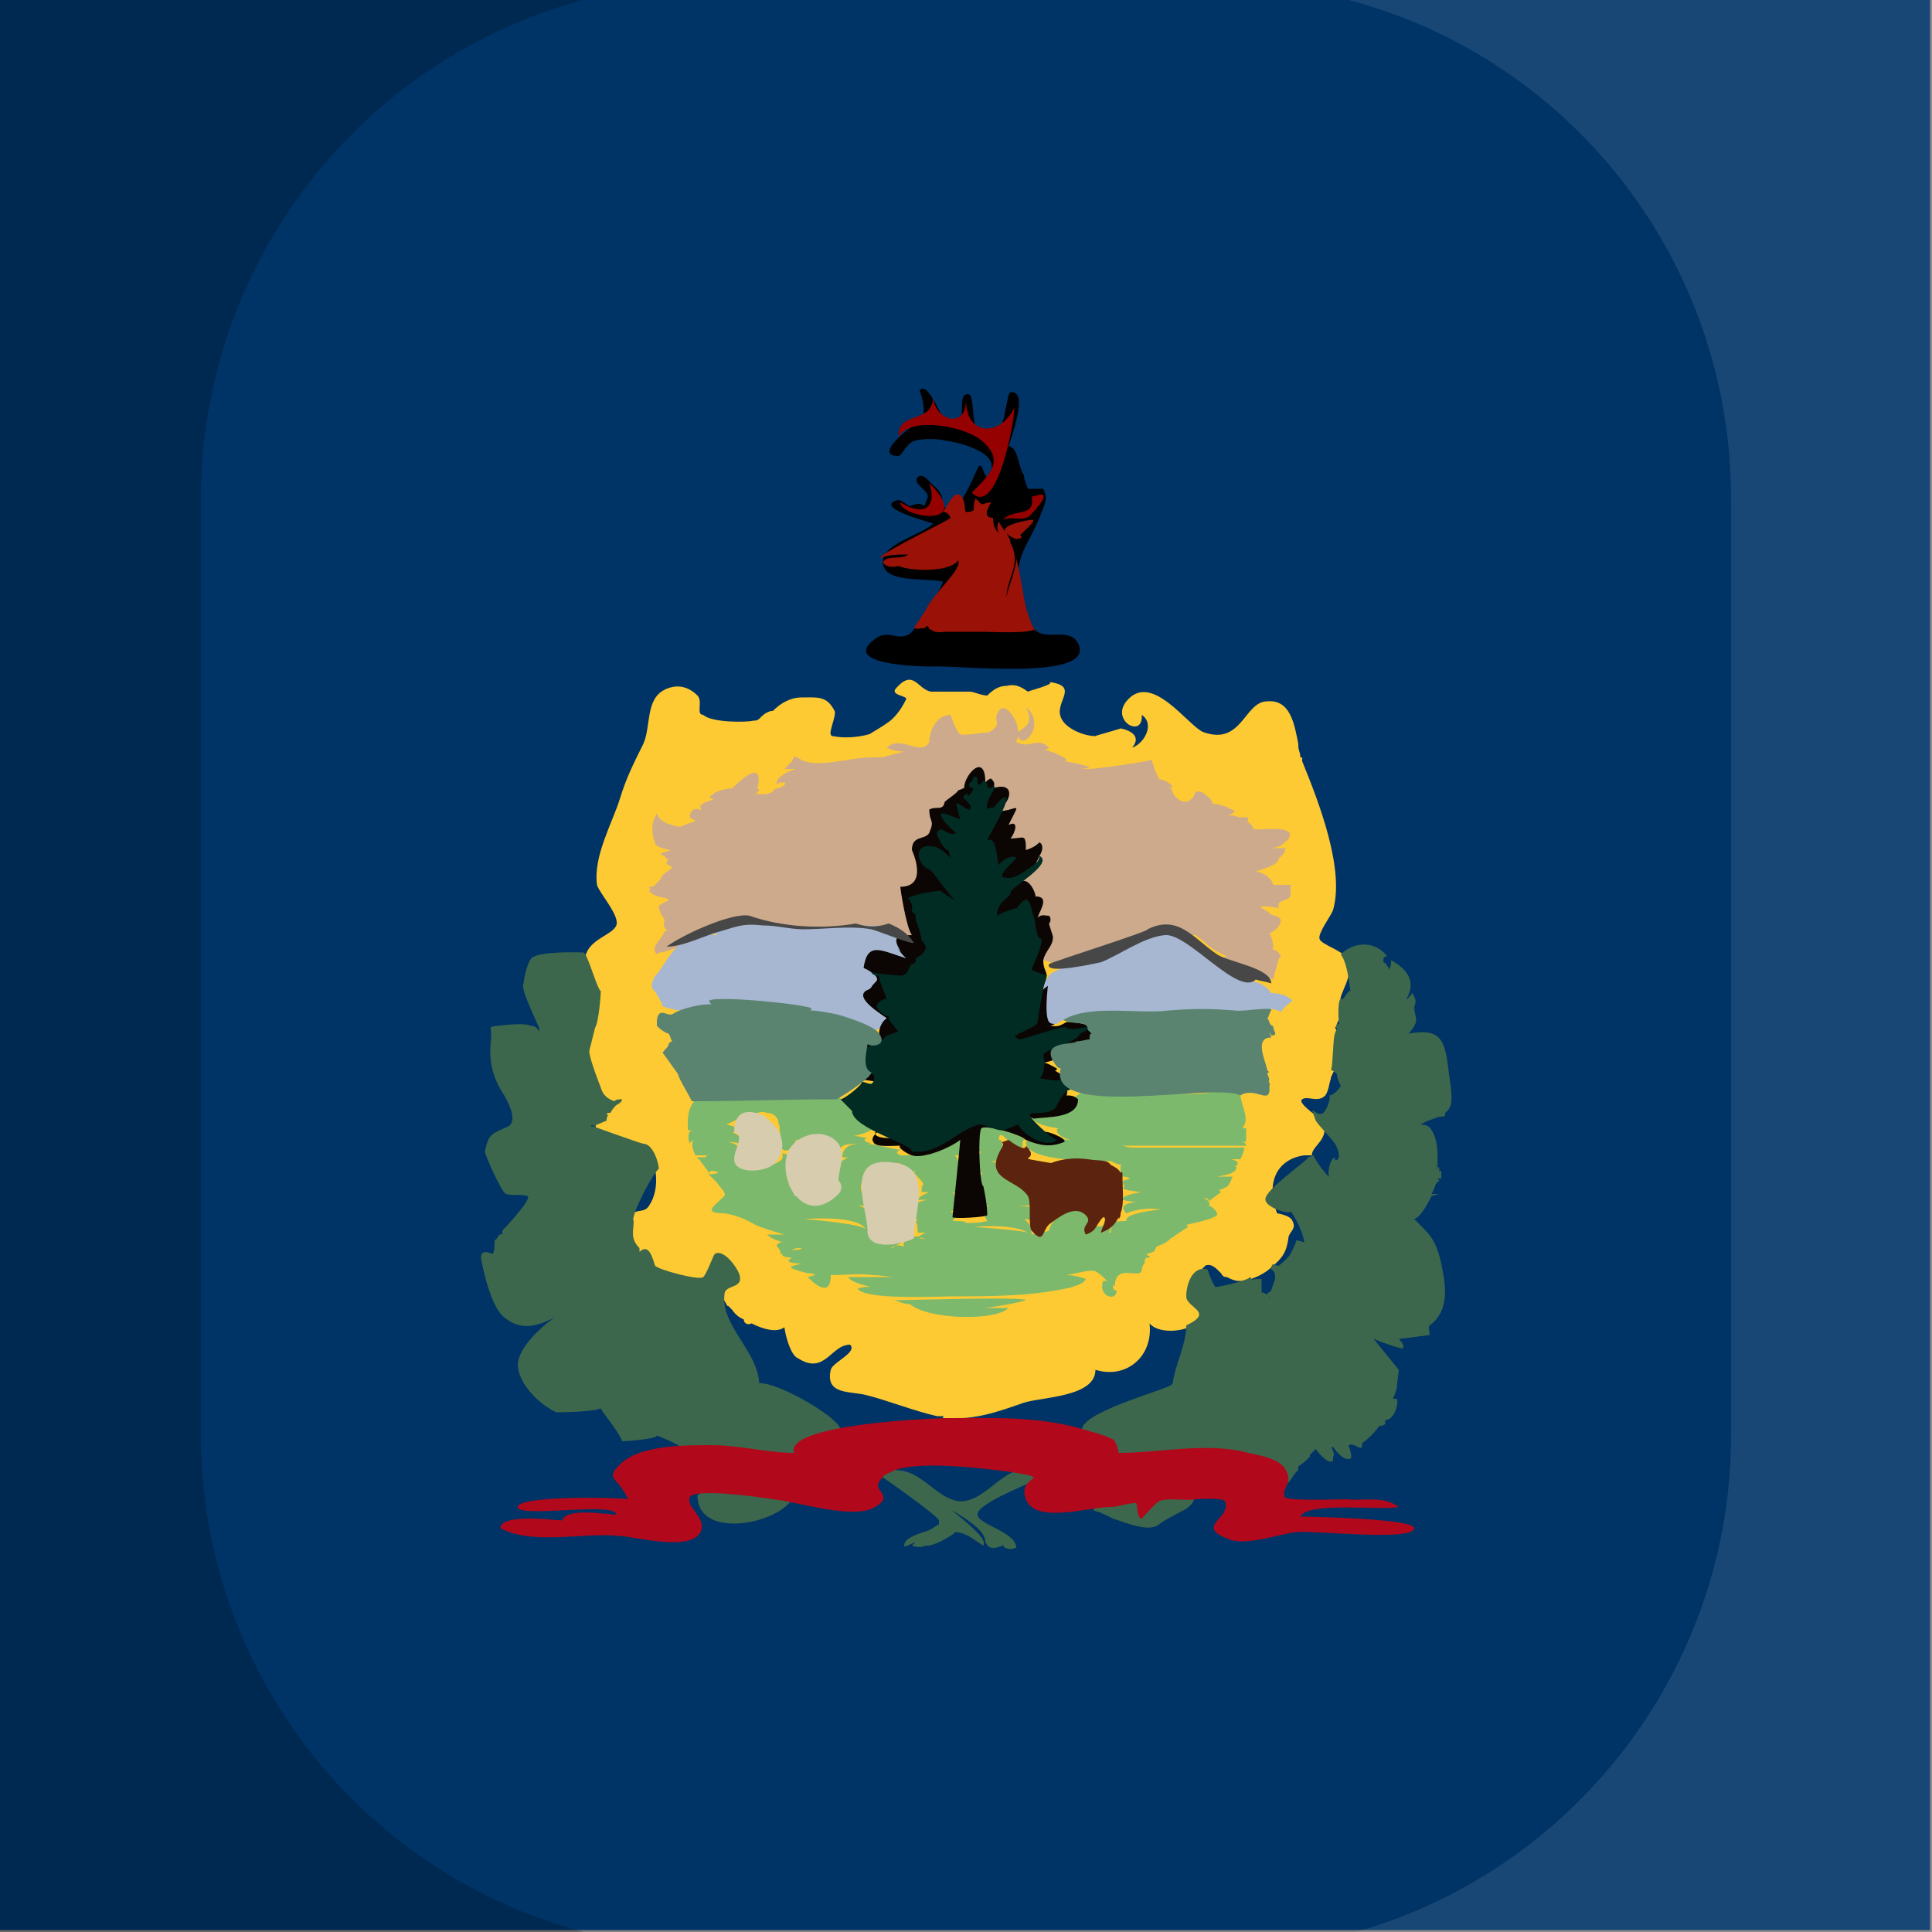 <?xml version="1.0" encoding="utf-8"?>
<!-- Generator: Adobe Illustrator 23.0.0, SVG Export Plug-In . SVG Version: 6.00 Build 0)  -->
<svg version="1.0" id="Layer_1" xmlns="http://www.w3.org/2000/svg" xmlns:xlink="http://www.w3.org/1999/xlink" x="0px" y="0px"
	 viewBox="0 0 100 100" enable-background="new 0 0 100 100" xml:space="preserve">
<rect x="0" y="0" width="100" height="100" fill="#808080" stroke="none"/>
<g>
	<path fill="#003366" d="M-0.1,99.9h100v-100h-100C-0.1-0.1-0.1,99.9-0.1,99.9z"/>
</g>
<path fill="#FDCA33" d="M69.4,54.3C69.3,54.2,69.3,54.2,69.4,54.3C69.3,54.2,69.3,54.2,69.4,54.3C69.3,54.2,69.3,54.2,69.4,54.3
	c-0.1-0.2-0.2-0.4-0.2-0.6h0.1c-0.1,0-0.1-0.1-0.1-0.2l0,0c0-0.2-0.1-0.3-0.1-0.3c0.1-0.1,0.1-0.3,0.2-0.4c0.2-0.2,0.4-0.3,0.2-0.7
	c0.1-0.1,0.1-0.2,0.1-0.3c-0.1,0.1-0.1,0.2-0.1,0.2l-0.1-0.1c-0.2-0.4,0.8-1.4,0.3-2.3c-0.2-0.4-1.3-0.7-1.4-1s0.6-1.2,0.7-1.5
	c0.6-2.1-0.7-5.5-1.6-7.7c0,0,0-0.1,0-0.2c0,0,0,0-0.1,0v-0.1c0-0.1-0.1-0.3-0.1-0.5v-0.1c-0.2-1-0.4-2.3-1.6-2.2
	c-1.2,0-1.3,2.3-3.3,1.6c-0.8-0.3-2.7-3.2-4-1.6c-0.8,1,0.8,1.9,0.8,0.8c0,0,0,0,0-0.1c0.7,0.5,0.1,1.5-0.5,1.7
	c0.5-0.6-0.1-0.9-0.6-1c0.1,0-1.4,0.4-1.3,0.4c-0.6,0-1.6-0.4-1.8-1c-0.3-0.8,1-1.6-0.6-1.8c0.4,0.1-1.2,0.5-1.1,0.5
	c-0.4-0.3-0.7-0.4-1.1-0.3c-0.4,0-0.7,0.2-1,0.5c-0.3,0-0.7-0.2-0.9-0.2s-2,0-2,0c-0.7-0.1-0.9-1.2-1.8-0.2C46,36,47,36,46.9,36.2
	c-0.2,0.4-0.4,0.7-0.7,1C46,37.4,45.5,37.7,45,38c-0.7,0.2-1.4,0.2-1.9,0.1c0,0-0.1,0-0.1-0.1c-0.1-0.1,0.3-1,0.2-1.2
	c-0.4-0.8-0.9-0.7-1.7-0.7c-0.6,0-1.1,0.3-1.5,0.7h-0.1l0,0l0,0l0,0c-0.3,0.1-0.4,0.2-0.6,0.4c-0.1,0.1-0.2,0.1-0.3,0.1
	c-0.4,0.1-2.2,0.1-2.6-0.3c-0.4,0,0-0.7-0.3-1c-0.5-0.5-1.1-0.6-1.7-0.3c-1,0.5-0.7,1.9-1.1,2.8c-0.5,1-0.9,1.8-1.2,2.8
	c-0.4,1.3-1.4,3-1.2,4.5c0.1,0.4,1.2,1.6,1,2.1s-1.4,0.7-1.6,1.6c-0.5,1,0.9,1.4,0.7,2.1c0,0-0.1,0.1-0.1,0.2c0,0.2-0.5,0.2-0.5,0.4
	c0,0.3,0.1,0.7,0,1c-0.1,0.2-0.3,0.5-0.4,0.7c0,0.3,0.1,0.5,0.3,0.7c-0.1,0-0.4,0.9-0.4,0.9c-0.1,1.3-0.4,0.4,0.3,1
	c0.1,0.1,0.7,0.4,1.1,0.6c-1.3,1.5,0.3,4.1,2.1,2.2c0.6,0.8,0.8,2.2,0.2,3.1c-0.3,0.5-0.8,0-1.1,0.8c-0.2,0.7,0.9,2.1,1.4,2.5
	c0.6,0.4,1.9,1.1,2.6,0.7c0.2-0.2,0.4-1.1,0.6-1.2c0.4-0.2,0.9,0.3,1.1,0.8l0,0c-0.1,0.2-0.1,0.3-0.2,0.4l0,0
	c-0.8,0.1-0.8,0.5-0.4,1.1c0,0,0,0.1,0.1,0.1c0.1,0.1,0.1,0.1,0.2,0.2l0,0c0.2,0.3,0.4,0.4,0.6,0.5l0,0c0,0.2,0.2,0.3,0.4,0.2
	c0.6,0.3,1.3,0.5,1.7,0.2c0.1,0.7,0.4,1.5,0.7,1.6c1.4,0.9,1.7-0.7,2.7-0.7c0.4,0.4-0.9,0.9-1,1.3c-0.3,1.3,1,1.1,1.8,1.3
	c1.2,0.3,2.4,0.8,3.7,1.1c0.1,0,0.3,0,0.4,0c0,0-0.1,0-0.1,0.1c0.2,0,0.3,0,0.3,0s0,0-0.1,0c1.4,0.1,2.6-0.3,4-0.8
	c1-0.3,3.7-0.3,3.7-1.7c1.6,0.5,3-0.7,2.8-2.4c0.6,0.7,2.6,0.4,2.9-0.6c0.3-0.9-1-1.3-0.3-2.1c0.1-0.1,0.2-0.2,0.3-0.3l0,0
	c0.3-0.1,0.5,0.1,0.8,0.4c0.1,0.2,0.2,0.2,0.3,0.2c0.2,0.1,0.4,0.2,0.6,0.2c0,0,0.1,0,0.2,0l0,0c0,0,0,0,0.1,0
	c0.5-0.1,1.1-0.4,1.4-0.7c0.6-0.5,0.8-0.8,0.9-1.6c0.1-0.3,0.4-0.4,0.2-0.8c-0.1-0.3-0.8-0.4-0.8-0.4c-0.6-1.6,0-2.8,1.4-3h0.1
	c0.1,0,0.2,0,0.3,0c0-0.5,0.9-0.8,0.6-1.7c-0.1-0.2-1.4-1-1.1-1.2s0.8,0.2,1.2-0.2c0.2-0.3,0.2-0.7,0.3-0.9
	c-0.1,0.1,0.2-0.5,0.4-0.8c0.2,0.1,0.4,0,0.4-0.3C69.7,54.7,69.5,54.5,69.4,54.3z"/>
<path fill="#CDAA8C" d="M65.9,45.9c0-0.4-0.4-0.7-0.9-0.8c0.7-0.2,1.2-0.4,1.2-0.7c0.2-0.1,0.2-0.2,0.3-0.3c0-0.1,0-0.2,0.1-0.2
	c-0.2,0-0.5,0-0.7,0c-0.1,0-0.1,0-0.2,0c0.3,0,0.6-0.1,0.8-0.3l0,0l0.1-0.1c0,0.1,0,0.1,0,0.2c0-0.1,0-0.2,0.1-0.3
	c0.1-0.2,0.1-0.3-0.1-0.4l0,0l0,0c-0.4-0.2-1.6,0-1.7-0.1c-0.1-0.2-0.2-0.3-0.4-0.4h0.1c0-0.1,0-0.2,0-0.2c-0.1,0-0.3,0-0.5,0
	c-0.2-0.1-0.4-0.1-0.6-0.1c0.2,0,0.3-0.1,0.4-0.2c0-0.1-0.2-0.1-0.4-0.2h0.1c-0.3-0.1-0.6-0.2-0.9-0.2c0,0.1,0.3-0.1-0.5-0.6
	c-0.2-0.1-0.4,0-0.4,0.2c-0.3,0.4-0.6,0.4-1,0c-0.1-0.1-0.1-0.3-0.2-0.4l-0.1-0.1c0.1,0,0.2,0.1,0.2,0.1c0-0.2-0.3-0.4-0.8-0.5
	c0,0,0,0,0.1,0c-0.2-0.3-0.3-0.7-0.4-1c0.1,0.1-2.9,0.5-3.2,0.5c-0.1,0-0.4,0-0.8,0c0.4,0,0.6,0,0.8-0.1c-0.3-0.1-0.7-0.2-1.3-0.3
	c0,0,0.1,0,0.1-0.1c-0.3-0.2-0.7-0.4-1.2-0.5c0.1,0,0.2,0,0.3-0.1c-0.6-0.6-1,0.1-1.7-0.3c0-0.1,0.1-0.2,0.1-0.3
	c0.2,0.8,1.5-0.6,0.4-1.5c0.5,0.9-0.2,1.1-0.4,1.3c0-0.7-0.7-1.6-1-1.1c-0.4,0.6,0.3,0.6-0.5,1.1c-0.2,0-1.4,0.2-1.5,0.1
	c-0.2-0.1-0.5-1-0.5-1c-0.7,0-1.1,0.8-1.1,1.4c-0.4,0.8-1.5-0.4-2.2,0.3c0.2,0.1,0.5,0.2,0.9,0.2c-0.4,0.1-0.8,0.2-1.1,0.3
	c-0.2,0-0.3,0-0.5,0c-1,0-1.9,0.3-2.9,0.3c-0.4,0-0.6-0.1-0.7-0.1l0,0c-0.5-0.3-0.5-0.3-0.6,0c-0.1,0.1-0.2,0.2-0.4,0.4
	c0.1,0,0.3,0,0.6,0c-0.4,0.1-0.7,0.3-0.9,0.5c-0.1,0.1-0.1,0.2-0.1,0.3c0.1-0.1,0.2-0.1,0.4-0.1c0.2,0.1-0.3,0.3-0.3,0.3
	c-0.2,0-0.3,0.1-0.3,0.2c-0.1,0-0.2,0.1-0.4,0.1s-0.4,0-0.5,0c0.1-0.1,0.3-0.2,0.1-0.3c0.4-1.7-1.1-0.2-1.3,0c0.1,0,0.2,0,0.2,0
	c-0.5,0-1.1,0.1-1.4,0.5c0.1,0,0.2,0,0.2,0.1c-0.4,0.1-0.6,0.2-0.7,0.4c0-0.2,0.2,0.2,0,0.1c-0.3-0.1-0.5,0.1-0.5,0.4
	c0.1,0.1,0.2,0.1,0.3,0.2c-0.3,0.1-0.6,0.2-0.8,0.3l0,0c-0.6-0.1-1.1-0.3-1.2-0.7c-0.3,0.5-0.3,1-0.1,1.5c0,0.2,0.3,0.3,0.8,0.4
	c-0.2,0.1-0.4,0.1-0.5,0.2c0.1,0.1,0.3,0.1,0.3,0.3c0.7-0.3,0-0.1,0,0.2c0.1,0.1,0.2,0.1,0.3,0.2c-0.2,0.2-0.5,0.3-0.6,0.6
	c-0.1,0.1-0.3,0.3-0.4,0.4c-0.1,0-0.1,0-0.2,0c0,0,0,0.1,0.1,0.1l-0.1,0.1c0.1,0.2,0.4,0.3,0.9,0.4c0,0,0,0-0.1,0
	c0.1,0,0.2,0,0.2,0.1c-0.2,0.1-0.4,0.2-0.5,0.3c0,0.3,0.2,0.5,0.3,0.7c-0.1,0.3,0,0.5,0.2,0.6c-0.1,0-0.1,0-0.2,0
	c-0.1,0.4-0.8,0.8-0.4,1.2l0.1-0.1c0.3,0.1,2.4-0.9,2.4-1c0,0,0,0-0.1,0c0.6-0.1,1.2-0.3,1.3-0.6c0.5-0.1,0.9-0.2,1.2-0.2
	c1.2,1.1,3.8,0.6,5.2,0.5c0.5,0,1.5-0.1,2,0c0.2,0.1,1.4,0.7,1.3,0.6c0,0,6.3,0.7,6.5,1c0.1,0.2,0.6,0.1,0.6,0.4c0.1,0,0.1,0,0.2,0
	c0.6-0.6,3-0.6,3.9-1.1c-0.1,0-0.1-0.1-0.1-0.1s0,0-0.1,0c0.5-0.1,0.9-0.3,1.2-0.4c0.8,0,1.5-0.1,2.2,0h0.1c0.2,0.2,0.4,0.3,0.6,0.5
	c0.2,0.2,0.6,0.4,1,0.6c-0.1,0-0.2,0.1-0.2,0.1c0.8,0.6,1.7,0.8,2.6,1.1c0-0.1,0.2-0.7,0.3-1.1l0.1-0.1c-0.1-0.2-0.2-0.3-0.5-0.4
	c0,0,0,0,0.1,0c0-0.4-0.1-0.6-0.2-0.8c0.3-0.1,0.6-0.4,0.6-0.7c0,0,0,0-0.1-0.1s-0.3-0.1-0.5-0.2c0.2-0.1-1.4-0.6,0.5-0.3
	c-0.2-0.5,0.6-0.3,0.6-0.7c0-0.2,0-0.2,0-0.5c-0.3,0-0.6,0-0.9,0C65.5,46,65.6,45.9,65.9,45.9z M65.2,44.1c0.1,0,0.2,0,0.3,0
	c-0.2,0-0.4,0-0.6,0C65,44.1,65.1,44.1,65.2,44.1z"/>
<g>
	<path fill="#3C674C" d="M71.1,69.3c0.7,0.3,1.4,0.5,1.5,0.5c0.1-0.1,0-0.3-0.2-0.5c0.1,0,1.6-0.2,1.6-0.2c0-0.2-0.1-0.4,0-0.5
		c1.1-0.8,0.8-2.2,0.6-3.2c-0.3-1.3-0.6-1.5-1.4-2.3c0.3-0.1,0.6-0.6,0.9-1.2c0.1,0,0.3-0.1,0.4-0.1c-0.1,0-0.2,0-0.4,0
		c0.1-0.2,0.2-0.4,0.2-0.5c0.1-0.1,0.1-0.1,0.2-0.2c0,0,0,0-0.1-0.1l0,0c0.1,0,0.1,0,0.2,0c0-0.1,0-0.2,0-0.4c0,0-0.1,0-0.1,0.1l0,0
		c0,0,0-0.1,0-0.2l0,0c0,0,0-0.1-0.1-0.1c0,0,0,0.1-0.1,0.1l0,0l0.1-0.1c0-0.3,0.1-1.3-0.3-1.9c-0.1-0.2-0.3-0.3-0.6-0.3
		c0.4-0.2,0.7-0.3,1-0.4c0.2,0,0.3,0,0.3-0.1c0,0,0,0,0-0.1c0.4-0.3,0.4-0.7,0.2-2c-0.2-1.8-0.4-2.4-2.1-2.1
		c0.2-0.2,0.4-0.5,0.4-0.7s-0.1-0.4-0.1-0.7c0.1-0.2,0.1-0.4-0.1-0.7c0,0-0.3,0.4-0.3,0.3c0.4-0.7,0.3-1.4-0.8-2
		c0,0.2,0,0.3-0.1,0.5c0-0.1-0.2-0.4-0.3-0.4c0-0.2,0-0.3,0.2-0.3c-0.6-0.8-1.7-0.8-2.4-0.1c0.3,0.4,0.4,1.2,0.5,1.9
		c-0.1-0.1-0.4,0.5-0.4,0.4h-0.1c-0.2,0.1-0.1,1.3-0.1,1.3c-0.1,0-0.1,0.1-0.2,0.2h0.1c0,0.1-0.1,0.2-0.1,0.3
		C69,53.6,69,55,68.9,55.4c0.1,0,0.2,0.1,0.3,0.2c0,0.2,0.1,0.4,0.2,0.6c-0.1,0.2-0.4,0.5-0.6,0.5c0.1,0.1-0.1,0.7-0.3,0.9
		c-0.4,0.3-0.8-0.7-0.4,0.4c0.1,0.2,0.8,0.9,1,1.2c0.5,0.9-0.1,1,0,0.7c-0.3,0.1-0.4,0.9-0.3,1c0,0.1-0.8-0.9-0.8-1.1
		c-0.1,0-0.2,0.1-0.3,0.1c0.1,0.1-2.3,1.7-2.2,2.2c0,0.4,1.3,0.8,1.3,0.6c0.2,0.2,0.7,1.2,0.7,1.6c0,0-0.3-0.1-0.4-0.1
		c0,0.1-0.3,0.7-0.3,0.7c-0.1,0.2-0.7,0.7-0.6,0.6c-0.1,0.1-0.4-0.3-0.4,0.2C66,65.8,66,66,66,66.2c-0.1,0.3-0.2,0.5-0.3,1v-0.1
		c0.1-0.1,0.1-0.2,0.1-0.3c-0.1,0.1-0.2,0.1-0.2,0.2c-0.1,0-0.1-0.1-0.3-0.1c0-0.2,0-0.5,0-0.7c-0.4,0-0.5,0-0.5,0.1
		c0-0.1,0-0.1-0.1-0.2c-0.1,0.2-2,0.6-1.8,0.5c-0.2-0.3-0.3-0.6-0.4-0.9c-0.8-0.2-1.1,0.8-1.1,1.4s1.5,0.8,0,1.5c0,1-0.6,2.1-0.7,3
		l-0.1,0.1C60.1,72,56,73.1,56,74c0.1,0.1,0.8,4.2,0.6,4.2c0.2,0,0.6,0.2,1,0.4l0,0l0,0c0.9,0.3,1.9,0.7,2.4,0.3
		c0.2-0.2,1.4-0.8,1.4-0.8s0.4-0.3,0.4-0.5c-0.3,0,0.2-1.9,0.2-2.4c0.2,0,3,0.7,3.2,0.8c0.2,0.1,1.2,0.7,1.4,0.8
		c0.2-0.1,0.4-0.6,0.6-0.7c0,0,0-0.1,0-0.2c0.3-0.2,0.4-0.3,0.6-0.5l0,0v-0.1c0.1-0.1,0.2-0.2,0.3-0.3c0.3,0.4,0.7,0.8,0.9,0.6
		c0-0.1,0-0.1,0-0.2c0.1-0.1,0-0.3-0.1-0.5c0,0,0,0,0.1,0c0.3,0.4,0.6,0.7,0.9,0.6c0.1-0.1,0-0.4-0.1-0.7c0,0,0,0,0.1,0
		c-0.1-0.1,0.1,0,0.2,0c0.2,0.1,0.3,0.2,0.4,0.1c0,0,0-0.1,0-0.2c0.3-0.2,0.6-0.5,0.9-0.9c0.1,0,0.2,0,0.3-0.1c0-0.1,0-0.2,0-0.2
		c0.5,0,0.7-0.9,0.6-1.1c-0.1,0-0.1,0-0.2,0c0,0.1,0,0,0,0c0.1-0.2,0.2-0.5,0.2-0.6s0.1-0.8,0.1-0.9 M63.3,71.2L63.3,71.2L63.3,71.2
		L63.3,71.2z M72.7,52.3L72.7,52.3L72.7,52.3L72.7,52.3z"/>
	<path fill="#3C674C" d="M43.5,74c0-0.6-3.3-2.5-4.2-2.4c-0.1-1.7-2-3-1.8-4.6c0-0.5,0.9-0.3,0.8-0.9c0-0.3-0.8-1.5-1.3-1.2
		c-0.1,0.1-0.4,1-0.6,1.2c-0.2,0.2-2.4-0.4-2.5-0.6c-0.1-0.3-0.3-1.2-0.8-0.7c0-0.1,0-0.2,0-0.2c-0.5-0.5-0.3-0.9-0.3-1.4
		c-0.2-0.2,1-2.5,1.3-2.7c0-0.3-0.3-1.3-0.8-1.3c-0.1,0-2.6-0.9-2.6-0.9h-0.1c0-0.1,0.1-0.1,0.1,0c0.2-0.1,0.5-0.2,0.7-0.3
		c0-0.1,0-0.2,0.1-0.3h-0.1c0-0.1,0.1-0.1,0.2-0.1c0.1-0.2,0.2-0.3,0.3-0.4c0.2-0.1,0.3-0.2,0.3-0.3c-0.2,0-0.3,0-0.4,0.1
		c-0.3-0.1-0.6-0.3-0.7-0.7c0,0-0.6-1.5-0.6-1.9c0.1-0.4,0.2-0.8,0.3-1.2c0.2-0.3,0.3-1.8,0.3-1.9c-0.2-0.1-0.7-2-0.9-2
		c0,0-2.3-0.1-2.7,0.3c-0.3,0.4-0.4,1.3-0.4,1.3c-0.2,0.2,0.6,1.8,0.8,2.3c0,0.1,0,0.1,0,0.2c-0.1-0.2-0.2-0.3-0.4-0.3
		c-0.4-0.2-1.7,0-1.8,0c-0.5,0.1-0.2-0.1-0.3,0.9c-0.1,0.9,0.1,1.8,0.7,2.7c0,0,0.8,1.3,0.2,1.6c-0.8,0.4-1,0.3-1.2,1.3
		c0,0.2,0.9,2.2,1.1,2.2c0.3,0.1,0.7,0,1.1,0.1c0.3,0.1-1.2,1.7-1.3,1.8c0,0.1,0,0.2,0,0.2c-0.2-0.1-0.2,0.2-0.4,0.3
		c0,0.2,0,0.6-0.1,0.7c-0.3-0.1-0.6-0.2-0.6,0.2c0,0.1,0.4,2.3,1.1,3c1,0.9,1.9,0.5,2.9,0c0-0.1-2,1.3-2.1,2.5c0,1,1.1,2.1,2,2.5
		c0,0,1.8,0,2.3-0.2c0,0.1,1,1.3,1.1,1.7c0.1,0,1.8-0.1,1.8-0.3c0,0,1.3,0.5,1.3,0.7c0.1,0,0.2,0,0.3,0c0.2,0.7,0.8,2.4,0.5,2.4
		c0,2.3,4.1,1.5,4.9,0.2C40.6,77.6,43.4,74,43.5,74z"/>
	<path fill="#3C674C" d="M53.8,76.5c0.4-0.4-1-0.4-1.1-0.4c-1.1,0.3-1.9,1.7-3.1,1.6c-1.2-0.2-1.9-1.6-3.2-1.6l0,0
		C46.2,76,46.1,76,46,76c0,0.1,0.1,0.2,0.1,0.2c-0.1-0.1-0.2-0.1-0.2-0.1c-0.1,0.1-0.6-0.2-0.3,0.3c0.3,0.2,3,2.1,3,2.3
		c0,0.1,0,0.1,0,0.2c-0.2,0.1-0.3,0.2-0.5,0.3c-0.6,0.2-1.3,0.4-1.3,0.8c0,0.1,0.2,0,0.6-0.2c-0.1,0.1-0.1,0.1-0.2,0.2
		c0.3,0.1,0.5,0.1,0.7,0c0.4,0.1,1.7-0.7,1.5-0.7c0.6,0,1,0.4,1.5,0.7c0.2-0.3-0.6-1-1.6-1.8c0.1,0,0.1,0.1,0.2,0.1
		c0.8,0.5,1.5,1,1.5,1.5c0.2,0.5,0.6,0.3,0.9,0.2c0,0,0-0.1-0.1-0.2c0.1,0.1,0.1,0.2,0.2,0.3c0.2,0.1,0.4,0.1,0.6,0
		c0-0.8-2-1.2-2-1.7C50.5,77.8,53.8,76.6,53.8,76.5z"/>
</g>
<g>
	<path opacity="0.2" enable-background="new    " d="M10.4,74.3V25.8c0-12.1,8.2-22.7,19.8-25.8H0v100h30.2
		C18.5,96.9,10.4,86.3,10.4,74.3z"/>
	<path opacity="0.1" fill="#FFFFFF" enable-background="new    " d="M89.6,25.8v48.5c0,12.1-8.2,22.7-19.8,25.8H100V0H69.8
		C81.5,3.1,89.6,13.7,89.6,25.8z"/>
</g>
<path fill="#B2081B" d="M67.3,78.5c0.4-0.8,4.2-0.3,5.1-0.5c-0.8-0.6-1.8-0.3-2.7-0.4c-0.3,0-3,0.1-3.2-0.1c-0.2-0.5,0.5-0.7,0-1.5
	c-0.4-0.6-1.6-0.7-2.3-0.9c-2.1-0.4-4.2,0.1-6.3,0.1c0,0-0.1-0.6-0.3-0.7c-0.6-0.3-1.2-0.4-1.8-0.6c-2.3-0.6-4.4-0.5-6.7-0.5
	c-0.7,0-8.5,0.3-8,1.8c-1.4,0-2.8-0.4-4.3-0.4c-1.3,0-3.6,0-4.6,0.9s-0.2,0.7,0.3,1.9c-0.4-0.1-5.7-0.2-5.7,0.4s5.1-0.3,5.1,0.4
	c-0.4,0-2.6-0.4-2.8,0.3c-0.2,0-3.2-0.4-3.2,0.4c1.7,0.9,4.3,0.2,6.1,0.4c0.8,0,3.9,0.9,4.3-0.3c0.2-0.7-0.8-1.2-0.6-1.7
	s3.7,0,4.3,0.1c1.2,0.1,4.2,1.1,5.3,0.4c1-0.6-0.1-0.8,0.2-1.3c0.3-0.4,0.2-0.3,0.8-0.6c1.4-0.5,4.6-0.1,6.1,0.1
	c2.3,0.4,0.2,0.1,0.7,1.4s3.2,0.4,4.4,0.4c0.4,0,0.8-0.2,1.3-0.2c0.1,0,0,0.8,0.3,0.8c0,0,0.7-0.8,0.9-0.9c0.4-0.2,1.4,0,1.9-0.1
	c0,0,1.4-0.1,1.5,0.1c0.4,0.9-1.7,1.3,0.3,2c0.9,0.3,2.5-0.3,3.4-0.4c0.8-0.1,6.1,0.5,6.1-0.2C73.2,78.6,67.8,78.5,67.3,78.5z"/>
<g>
	<path fill="#7DB96C" d="M64.5,58.4c0,0-0.1,0-0.2,0c0.4-0.5,0-1-0.1-1.7c-0.1-0.2-0.3-0.2-0.7-0.4c-1.4,0.7-4.3,0-6,0.1
		c-0.3,0.1-0.7,0.1-1.1,0.1c-0.5,0-0.8,0.2-0.9,0.7c-0.3,0.1-2,0.3-2.1,0.5c-0.1,0.3,0.5,0.6,1.4,0.7c-0.1,0-0.1,0.1-0.1,0.1
		c0,0.2,0.3,0.4,0.7,0.5c-1.1-0.1-2.1-0.1-2.3,0.1c0,0.8,2,1,4.4,1c0.2,0.1,0.4,0.2,0.6,0.2c0,0-0.1,0-0.1,0.1c0,0.2,0,0.3,0,0.5
		h0.1c0.1,0,0.2,0,0.4,0.1c-0.3,0.1-0.4,0.1-0.4,0.2c0,0.1,0.1,0.1,0.1,0.2c-0.2,0.2,0.2,0.2,0.8,0.3c0,0,0,0,0.1,0
		c-0.6,0.1-1,0.2-1,0.4c0,0,0.3,0.1,0.7,0.1c-0.5,0.1-0.9,0.2-0.5,0.6c0.5-0.2,1.1-0.3,1.8-0.2c-1,0.1-1.9,0.3-1.8,0.6h-0.1
		c-0.6,0-0.7,0.1-0.7,0.6h-0.1c0.1-0.2,0.1-0.3,0-0.5c0.1,0.1-0.4,0.2-1,0.2c0.1-0.3,0.3-0.2,0-0.5c0.1,0,0.1,0.1,0.2,0.1
		c0.5-0.5-2.3-1.2-2.3-0.1c0.1,0,0.3,0,0.5,0c-0.3,0.2-0.5,0.5-0.5,0.7c-0.3,0.1-0.6,0.1-0.9,0.2c0-0.4-0.2-0.7-0.4-0.8
		c0.3,0,0.5,0.1,0.6,0.3c0.1-0.3,0.1-0.6,0-0.9c-0.2,0-0.6-0.1-1-0.1c0.4,0,0.8,0,0.9,0c0-0.2-0.1-0.4-0.3-0.6l0,0
		c0-0.2-0.1-0.3-0.2-0.5c-0.2-0.4-0.9-0.7-1.4-0.7c-0.1-0.4,0.3-0.3-0.3-0.5c0,0,0,0-0.1,0c0.3,0,0.7,0.1,0.7-0.6
		c0-0.1,0-0.3-0.1-0.5h-0.1c0-0.9,0.9,0.9,1.2,0.4c0.1-0.2-0.1-0.4,0.2-0.4c-0.9-0.5-1.5-0.8-2.6-0.8c0,0.3,0,0.5,0,0.8h0.1
		c0,0.2,0,0.4,0,0.6c0.1,0,0.1,0,0.2,0c-0.3,0.3-0.2,1.1-0.2,1.7l0.1,0.1h-0.1c0,0.1,0,0.3,0,0.5c0.1-0.1,0.2-0.1,0.3-0.1
		c-0.1,0.2-0.2,0.4-0.1,0.6c0,0,0.2,0,0.4,0c-0.3,0.1-0.4,0.3-0.1,0.8c-0.4,0.1-0.8,0.1-1.1,0.1c0-0.1-0.3-0.1-0.7-0.1
		c0.1-0.1,0.2-0.2,0.2-0.4c0,0-0.1,0-0.3-0.1c0.4-0.1,0.5-0.3,0.3-0.5c0-0.2-0.1-0.4-0.2-0.5c0.1,0,0.2,0.1,0.2,0.2
		c0.1-0.2,0.1-0.5,0.1-0.7c0.1,0,0.1,0,0.1,0c0-0.9-0.1-1.3-0.3-1.4c0.1,0,0.3,0,0.3,0c0-0.3,0-0.6,0-0.9c-0.5,0.5-1.2,0.6-1.8,0.8
		c0,0,0.1,0,0.1,0.1c-0.2,0-0.5,0-0.7,0s-0.4,0-0.7,0c-0.2-0.1-0.3-0.2,0.1-0.3c0,0.1-1-0.2-1.8-0.3c0.1,0,0.2,0,0.2,0
		c-0.3-0.1-0.5-0.2-0.2-0.3c-0.2,0-0.4-0.1-0.7-0.1c0.4-0.1,0.8-0.2,1-0.4c0.1,0,0.2,0,0.3,0c0.4-0.1,1.3-0.3,1.2-0.9
		c-0.1-0.4-1.8,0-2,0c-0.7-0.1-1-0.6-1.5-0.8c-1-0.3-2.2,0-3.3,0c-1.8,0-4.2-0.9-4.3,1.3c0,0.2,0,0.3,0,0.5c0.1,0,0.1,0,0.2,0
		c-0.2,0.1-0.2,0.4-0.1,0.7c0-0.1,0.1-0.1,0.2-0.2c-0.1,0.2-0.1,0.4,0.1,0.8c0.3,0,0.5,0,0.7,0c-0.1,0-0.1,0-0.2,0.1
		c-0.2,0-0.4,0-0.4,0V60l0,0c0,0,0,0,0.1,0c0.1,0.2,0.3,0.4,0.5,0.7l0.1-0.1c0.1,0,0.2,0,0.4,0.1c-0.3,0.1-0.6,0.1-0.6,0
		c0.2,0.2,0.3,0.3,0.5,0.5c0.1,0.2,0.5,0.5,0.4,0.7c-0.5,0.5-1.2,0.9,0,0.9c0.6,0.1,1.1,0.3,1.6,0.6c0.2,0.1,0.8,0.3,1.5,0.5
		c-0.4,0-0.8,0-0.9,0c0.2,0.2,0.5,0.3,0.8,0.4c-0.2,0-0.3,0.1-0.3,0.2c0.1,0.1,0.2,0.2,0.2,0.4l0,0h0.1c0,0,0,0,0,0.1
		c0,0,0.2,0.1,0.5,0.1c-0.4,0.2-0.1,0.3,0.5,0.3c-0.8,0.2-0.8,0.2,0.3,0.5c0.1,0,0.3,0,0.4,0.1c-0.1,0-0.3,0.1-0.4,0.1
		c0.5,0.5,1.2,1,1.2-0.1c0.7,0,1.5-0.1,2.2,0c0.4,0,0.8,0.1,1.1,0.1c-0.8,0-1.6,0-2.4,0c0.1,0.2,0.6,0.4,1.2,0.5
		c-0.5,0-0.7,0.1-0.7,0.1c0.3,0.6,4.2,0.4,4.8,0.4c2.2,0,4.3,0,6.4-0.5c0,0,0,0-0.1,0c0.4-0.1,0.6-0.2,0.7-0.4
		c-0.3-0.1-0.6-0.2-1-0.2c0.6-0.1,1.2-0.3,1.5-0.2c0.2,0.1,0.4,0.3,0.6,0.5c-0.1,0-0.1,0-0.2,0c-0.3,0.8,0.7,1.1,0.7,0.5
		c-0.2,0-0.2-0.2-0.2-0.3l0.1,0.1c0-1.3,1.4-0.3,1.4-0.9c0-0.1,0.1-0.3,0.2-0.4c0,0,0,0-0.1,0c0,0,0.1-0.1,0.1-0.2
		c0.1,0,0.1,0,0.1,0h0.1c0-0.1,0-0.1-0.1-0.1c0-0.1-0.1-0.1-0.1-0.1c0.2,0,0.3-0.1,0.4-0.1c0.1-0.1,0.1-0.2,0.2-0.3
		c0.3-0.1,0.5-0.2,0.7-0.4c0.3-0.2,0.6-0.4,0.9-0.6c0,0,0,0-0.1-0.1c0.9-0.2,1.7-0.4,1.6-0.6c-0.1-0.2-0.3-0.4-0.5-0.4
		c0.1,0,0.1,0,0.1-0.1s-0.1-0.2-0.3-0.3c0.2,0,0.3,0.1,0.3,0.2c0-0.1,0.5-0.4,0.6-0.5l-0.1-0.1c0.3-0.1,0.5-0.2,0.5-0.3
		c0.1-0.1,0.1-0.2,0.2-0.4c-0.1,0-0.4,0-0.8,0c0.6-0.1,1-0.2,1-0.5h-0.1c0.2-0.1,0.2-0.2,0.1-0.3c0,0-0.2-0.1-0.3-0.1
		c0.2,0,0.4,0,0.5,0c0.1-0.2,0.2-0.4,0.2-0.6c-1.9,0-3.8,0-5.7,0c-0.1,0-0.3,0-0.6-0.1c2.5,0,6,0,6.4,0c0-0.1-0.1-0.2-0.3-0.2
		c0.1,0,0.2,0,0.3,0C64.5,58.8,64.5,58.6,64.5,58.4z M50.7,60.9c0-0.1,0-0.1,0-0.2c0.1,0,0.1,0,0.2,0C50.8,60.7,50.8,60.8,50.7,60.9
		z M40.9,61.4C40.8,61.3,40.9,61.3,40.9,61.4c0.1-0.4,0-0.7-0.2-0.8c0.2,0,0.3-0.1,0.3-0.3c0-0.3-0.2-0.6-0.5-0.6
		c0.1,0.4-0.3,0.5-0.6,0.6v-0.1c-0.6,0-1.5,0.2-1.7-0.6c0,0,0,0-0.1,0c0.3-0.2,0-0.4-0.4-0.5c0.3,0,0.6,0.1,0.6,0.1
		c0.3-0.2,0-0.4-0.4-0.6c0.1,0,0.1,0,0.2,0c0.2-0.2-0.1-0.3-0.5-0.4c0.5-0.2,0.9-0.5,1.3-0.5c0.3-0.1,0.5-0.2,0.8-0.1
		c0.3,0,0.6,0.2,0.6,0.6c0.1,0,0,0.3,0.1,0.5c-0.4,0.6,0.4,1.4,0.8,0.3c0.5,0.1,1.2,0.1,1.8,0c0.2,0.2,0.4,0.4,0.5,0.5
		c0-0.3,0.6-0.3,1-0.3c-0.5,0-0.9,0.2-0.9,0.7c0.1,0,0.2,0,0.3,0c-0.2,0.1-0.3,0.2-0.5,0.3c-0.4,0.3,0,0.5,0,0.8s0.1,0.4,0,0.7
		c-0.3,0.1-0.6,0.2-0.9,0.3C42,61.8,41.3,62.3,40.9,61.4C40.8,61.4,40.8,61.3,40.9,61.4z M41,64.7L41,64.7c0.1-0.1,0.3-0.1,0.5-0.1
		C41.4,64.7,41.2,64.7,41,64.7z M41.6,63.1c1.4-0.1,2.9,0,3.2,0.5C44.5,63.4,43,63.2,41.6,63.1z M46,64.6L46,64.6L46,64.6L46,64.6z
		 M47.6,64.1c0.1-0.1,0.2,0,0.3,0.1C47.8,64.1,47.7,64.1,47.6,64.1z M48,62.1c-0.6,0.1-1,0.4-0.6,0.8c0,0.1,0,0.2,0.1,0.3h-0.1
		c0.1,0.2,0.1,0.4,0.1,0.6c0.1,0,0.2,0,0.4,0c-0.2,0.1-0.3,0.2-0.4,0.2h-0.1c-0.5,0-0.7,0.2-0.6,0.5l0,0h-0.1
		c-0.3-0.1-0.4,0-0.5,0.1h-0.1c0.2-0.1,0.4-0.2,0.6-0.3c-0.6,0-1.4,0.1-1.7-0.5l0,0c0.3-0.9-0.1-1.3-0.6-1.4c0.2,0,0.5,0,0.7,0
		c-0.1-0.4-0.3-0.6-0.5-0.7c-0.1-0.3,0-0.5,0.1-0.7c0,0,0,0-0.1,0c0.4-0.2,0.7-0.4,1.1-0.6c0,0,0,0-0.1,0c0.4-0.1,0.8-0.2,1-0.2
		l-0.1,0.1c0.3,0.1,0.5,0.3,0.7,0.4c0,0,0.1-0.1,0.2-0.1l-0.1,0.1c0.2,0.2,0.4,0.4,0.5,0.6l0,0c-0.1,0.1-0.1,0.2-0.1,0.4
		c0.1,0,0.2,0,0.4,0c-0.2,0.1-0.5,0.2-0.6,0.4C47.6,62.1,47.8,62.1,48,62.1z M50.4,63.5c1.2-0.1,2.3,0,2.8,0.3
		C52.9,63.7,51.7,63.6,50.4,63.5z"/>
	<path fill="#7DB96C" d="M46.3,67.3c0.3,0.1,0.5,0.2,0.8,0.2c0.9,0.8,4.4,0.9,5.1,0.2H51c0.7-0.1,1.4-0.2,2.1-0.4
		C53.1,67.1,46.9,67.3,46.3,67.3z"/>
</g>
<path fill="#A7B7D2" d="M47.2,48.9c-0.1-0.2-0.3-0.3-0.4-0.4c-0.1-0.1-0.2-0.2-0.4-0.2l0.1-0.1C45.7,47.7,44,48,43,48
	c-1.4,0.2-2.5-0.2-3.8-0.3c-1.1,0-1.4,0.3-2.4,0.6c0,0,0.6,0.1,0.2,0.1c-0.1,0-0.2-0.1-0.2-0.1c-0.4-0.1-0.7,0.1-1,0.3h-0.1
	c-0.8,0.1-1.6,1.9-1.8,1.9c0,0.1-0.3,0.5-0.1,0.7s0.5,0.8,0.5,0.9c0.1,0,0.3,0.1,0.4,0.1c0,0,0.5,0.2,0.8,0h0.1l3.7,0.1
	c0.8,0.1,4,0.3,3.8,0.3c0.5,0.5,1.5,0.8,2.2,0.8c0.1-0.3,1-0.2,1-0.4c0-0.4-0.7-0.5-0.7-0.6c-0.3-0.3-0.7-0.8-0.6-1
	c-0.1,0,0.5-0.6,0.5-0.7c0,0,1.4-0.5,1.6-0.7C47.6,49.5,46.7,49,47.2,48.9L47.2,48.9z"/>
<g>
	<g>
		<path fill="#A7B7D2" d="M53.8,51.2c0.3,0,0.9-0.3,1.4-0.4c-0.4,0-0.7-0.1-0.9-0.3C54.1,50.8,53.9,51.1,53.8,51.2z"/>
	</g>
	<path fill="#0F463C" d="M45.7,50.1L45.7,50.1"/>
	<path fill="#0E443A" d="M45.1,56.1C45.6,56.1,45.1,56.1,45.1,56.1L45.1,56.1z"/>
	<g>
		<path fill="#0B0604" d="M43.7,56.2L43.7,56.2L43.7,56.2z"/>
		<path fill="#0B0604" d="M47.1,49.8L47.1,49.8L47.1,49.8L47.1,49.8z"/>
		<path fill="#0B0604" d="M46.1,52.9L46.1,52.9L46.1,52.9L46.1,52.9z"/>
		<path fill="#0B0604" d="M55.2,55.7L55.2,55.7L55.2,55.7z"/>
		<path fill="#0B0604" d="M46,58.1c-0.4,0.1-0.7,0.3-0.7,0.6l0,0C45.5,58.5,45.7,58.3,46,58.1z"/>
		<g>
			<path fill="#0B0604" d="M54.7,55.4L54.7,55.4L54.7,55.4z"/>
			<path fill="#0B0604" d="M54.1,58.6c-0.4,0.6-1.5-0.7-1.8-0.8c-0.4-0.1-6.6,1.7-7,0.9c-0.1,0.1-0.2,0.3-0.1,0.4
				c0.1,0.3,0.9,0.2,1.4,0.2c-0.2,0.1,0.5,0.5,0.6,0.5c0.6,0.2,2-0.4,2.5-0.8c0,0.2-0.4,4-0.4,4c0.1,0.1,1.7,0,1.8-0.1
				c0-0.5-0.1-1-0.2-1.5c-0.2,0-0.3-2.8-0.1-3s2,0.3,2.3,0.6c0.7,0.3,1.3,0.4,2,0.1C55.2,58.9,54.1,58.5,54.1,58.6z"/>
			<path fill="#0B0604" d="M49,49.4C49,49.4,49,49.4,49,49.4C49,49.4,49,49.4,49,49.4z"/>
			<path fill="#0B0604" d="M55.2,52.9c-0.5,0.3-0.5,0.2-0.9,0.2c0.6,0,0.8-1.1,0.9-1.7c0.1,0,0.1,0,0.1,0c0-0.2,0-0.3,0-0.4
				c-0.5-0.3-0.9-0.2-1.5,0.4c0.7-1.2,0.2-0.9,0.2-1.7c0.1-0.5,0.5-0.7,0.5-1.2c0-0.1-0.2-0.6-0.2-0.7c0.1-0.1,0.1-0.3,0-0.4
				c-0.2,0-0.4-0.1-0.6,0.1c0.2-0.5,0.6-1.1-0.1-1.1c0-0.2-0.3-0.9-0.7-0.8c0.4-0.4,0.7-0.8,0.9-1.3c0.2-0.3,0.2-0.6,0-0.7
				c-0.2,0.2-0.4,0.3-0.7,0.4c0-0.9-0.1-0.6-0.8-0.6c0.2-0.2,0.5-1-0.1-0.7c0.7-1.4,0.5-0.7-0.7-0.7c0.9-0.4,1.1-1.6-0.1-1.2
				c0.1-0.2,0.1-0.3-0.1-0.5c-0.1,0-0.2,0.1-0.3,0.2c0-1.6-1.1-0.4-1.1,0.3c-0.1,0-0.2,0.1-0.3,0.1c0,0.1-0.6,0.5-0.7,0.6
				c-0.1,0.5-0.4,0.2-0.8,0.4c0,0.7,0.3,0.5,0,1.2c-0.2,0.4-0.9,0.1-0.9,0.9c0,0,0.9,1.9-0.6,1.9c0,0.1,0.3,2.1,0.6,2.5
				c-0.4,0-0.7,0.1-0.7,0.1c-0.2,0.1-0.1,0.4,0.1,0.7c0,0-0.1,0-0.1-0.1c0.1,0.2,0.2,0.3,0.3,0.4c0,0,0.1,0.1,0.1,0.1
				c-1.3-0.4-2-0.9-2.2,0.5c0,0,0.7,0.3,0.7,0.6c0,0.1-0.2,0.2-0.3,0.4c0,0-0.1,0.1-0.1,0.1c-0.9,0.3,0.3,1.1,0.9,1.5
				c-0.4,0.3-0.4,0.7-0.4,0.9c-0.3-0.1-1.1,0.1-1.2,0.4c-0.2,0.7,0.9,0.9,0.9,1.2c-0.5,0-1,0.3-1.4,0.7c0.5-0.4,9.2,1.7,9.7,2
				c0.7-0.1,2.3,0,2.3-1c-0.2-0.2-0.4-0.2-0.6-0.2c0.1-0.2,0-0.5-0.1-0.8c0,0,0.1-0.1,0.1-0.2c0,0-0.1,0-0.1,0.1
				c-0.1-0.2-0.4-0.3-0.5-0.4c0.1,0,0.1,0,0.1-0.1C54.5,55.2,54.2,55,54,55c0.4,0,1.9-0.7,2.2-0.9C57.4,53.2,56.1,52.9,55.2,52.9z"
				/>
		</g>
		<path fill="#0B0604" d="M46.9,57.6c-0.2,0.1-0.6,0.3-0.9,0.5C46.4,58,46.8,57.9,46.9,57.6z"/>
	</g>
	<g>
		<path fill="#012C24" d="M55.2,53.2c0-0.2-1.9,0.5-2.4,0.6c-0.1,0-0.2-0.1-0.2-0.1c-0.4-0.1,1.1-0.5,1.1-0.8
			c0.1-0.7,0.4-2.4,0.5-2.4c-0.3-0.1-0.6-0.2-0.8-0.3c0-0.1,0.6-1.3,0.5-1.6c-0.3,0-0.3-1-0.4-1.2c-0.1-0.1-0.1-0.6-0.3-0.8
			c-0.2-0.2-0.6,0.5-0.6,0.4c-0.3,0.1-0.7,0.2-1,0.4c0-0.8,0.8-1,0.7-1.2s2.3-1.5,1.5-1.9c0,0.2-0.1,0.3-0.2,0.4
			c-0.6,0.4-1.1,0.9-1.7,0.7c-0.2-0.2,0.6-0.8,0.7-1c-0.2-0.2-0.9,0.2-0.9,0.4c-0.1-0.2-0.1-1.6-0.6-1.3c0.2-0.5,1-1.7,1-2.2
			c-0.2-0.2-0.7,0.6-0.7,0.5c-0.1,0-0.2,0-0.3,0.1c-0.1-0.5,0.3-0.8,0.4-1.2c-0.1,0-0.2,0-0.2,0.1c-0.4,0,0-0.2-0.4-0.4
			c-0.2,0.3-0.2,0.2-0.3,0.2c0,0,0-0.1,0-0.2c0-0.2-0.1-0.2-0.2-0.2c0,0.3-0.5,0.4-0.1,0.6c0,0,0,0,0.1,0c-0.1,0.2-0.2,0.4-0.3,0.4
			c0,0,0,0,0-0.1c0,0,0,0-0.1,0c-0.1,0.1-0.2,0.1-0.1,0.2c0.1,0.2,0.5,0.4,0.3,0.6c-0.1,0.1-0.6-0.4-0.7-0.3c0,0.1,0.2,0.8,0.2,0.8
			c-0.1,0-1.1-0.5-1-0.2c0.1,0.3,0.6,0.8,0.8,0.9c-0.4,0.3-0.8-0.5-1,0c-0.1,0,0.4,1,0.6,0.9c0,0.2,0.1,0.4,0.2,0.5
			c-0.3-0.3-0.7-0.7-1.1-0.7c-1-0.1-0.7,1-0.1,1.2c0.1,0,0.8,1,1.3,1.6c-0.3-0.2-0.5-0.3-0.7-0.5c-0.2,0-1.5,0.2-1.7,0.4
			c0.3,0.3,0.2,0.6,0.2,0.7c0.2,0.1,0.2,0.2,0.2,0.4c0.1,0.3,0.3,0.8,0.3,1.1c0.1,0,0.3,0.4,0.2,0.4c-0.1,0.3-0.2,0.3-0.5,0.5
			c0,0.4-0.2,0.2-0.3,0.4c-0.1,0.3-0.2,0.5-0.5,0.5c0,0-1.4-0.1-1.5-0.2c0,0,0,0.2,0.4,0.2c-0.1,0.1,0.6,1.5,0.3,1.2
			c-0.7,0.3-0.4,0.6,0.1,0.9c0,0,0.1-0.1,0.1,0.1c-0.1,0,0.2,0.3,0.5,0.7c-0.3,0.1-0.7,0.2-0.7,0.3s-1,0.5-1.2,0.7
			c0.3,0.3-0.1,0.5-0.2,0.5c0.3,0.2,0.2,0.7,0.7,0.7c0.2-0.1,0.2,0.4,0,0.5c-0.2,0-0.3-0.1-0.5-0.1c0.1,0.1-0.9,0.9-1.1,0.9
			c0.2,0.2,0.5,0.5,0.6,0.6c0,0.9,3.1,1.7,3.1,2.1c1.5,0.2,2.5-1.3,3.6-1.4c0,0,0.8,0.3,1,0.3c0.3,0,0.6-0.2,0.9-0.3
			c0.2,0.5,1.5,1.3,2,0.8c-0.3-0.1-1.4-1.1-1.4-1.3s1.2,0.1,1.4-0.5c0,0,0.4-0.8,0.7-0.8c0,0,0-0.1-0.1-0.2c-0.1,0-0.1-0.1,0-0.2
			c-0.1,0-0.3-0.1-0.5-0.1c0,0.1-1.1-0.1-1-0.1c0,0.1,0.4-0.4,0.2-1.2c0.1-0.3,1.7-0.6,1.9-1.1c0.2-0.1,0.4-0.2,0.5-0.3
			C55.9,53.1,55.6,53.4,55.2,53.2z"/>
	</g>
</g>
<g>
	<path d="M55.8,33.3c-0.4-0.8-1.5-0.2-2.1-0.6c-0.6-0.4-0.8-1.2-0.9-1.8c-0.4-2.1,0.4-2.6,1-4.1c0.2-0.6,0.5-0.9,0.2-1.5
		c-0.2,0-0.5,0-0.8,0C53.1,25,53,24.8,53,24.6c-0.3-0.4-0.3-1.5-0.8-1.5c0.1-0.4,1.1-2.9,0.1-2.8c-0.2,0-0.3,2.2-0.9,2.4
		c-1.4,0.4-0.8-2.3-1.3-2.3c-0.7,0,0.2,1.9-1,1.5c-0.4-0.1-1-2.2-1.5-1.7c0,0,0.4,1,0.1,1.6c-0.1-0.1-2.7,1.8-1.2,1.8
		c0.2,0,0.4-0.7,0.9-0.8c0.4-0.1,1.1-0.1,1.5,0c0.8,0.1,3.2,0.7,2.2,1.9c-0.2-0.1-0.2-0.6-0.4-0.6c-0.1,0-0.8,2-1.3,2.1
		c-1.1,0.3-0.2-0.3-1-1c-0.2-0.1-0.6-0.8-0.9-0.5c-0.3,0.4,0.7,0.7,0.5,1.1c-0.3,0.8,0,0-0.9,0.4c-0.1,0-0.5-0.4-0.7-0.3
		c-1.2,0.4,2,1.2,1.9,1.2c-0.6,0.6-2.6,1-2.6,2c0,1.1,2.2,0.8,3.1,1c0,0.3-1.4,2.5-1.7,2.7c-0.6,0.4-1.1-0.2-1.7,0.2
		c-2.1,1.4,2.2,1.5,2.8,1.5C49.4,34.4,56.8,35.3,55.8,33.3z"/>
	<g>
		<g>
			<path fill="#950100" d="M50.8,22.8c1.2,1,0.5,1.7-0.5,2.7c1.3,1.3,2.2-3.6,2.2-4.4c-0.7,1.5-2.5,1.5-2.5-0.4c0,1.6-1.7,1-1.7-0.2
				c0,1.5-1.8,0.7-1.8,2.1C47.2,21.5,50,22.1,50.8,22.8z"/>
			<path fill="#950100" d="M46.6,26c0,0.8,3.9,1.4,1.5-1C48.5,26.2,47.9,26.8,46.6,26z"/>
		</g>
		<path fill="#950100" d="M53.3,26.7c-0.1,0.1,1.1-1.1,0.6-1.1c-0.2,0-0.3,0.1-0.5,0.1c0.2,1.1-0.9,0.6-1.5,1.2
			C52.4,26.7,52.9,27,53.3,26.7z"/>
	</g>
	<path fill="#991107" d="M52.6,28.9c0,0.6-0.4,1.4-0.5,2c0-1,0.8-1.7,0.2-2.8c0-0.2-0.1-0.3-0.2-0.5c0.1,0.1,0.2,0.2,0.5,0.3
		c0.1,0,0.2,0,0.3-0.1l-0.1-0.1c0.3-0.3,0.9-0.8,0.6-0.8c0,0-1.5,0.2-1.4,0.6c-0.1-0.2-0.2-0.3-0.3-0.5c-0.1,0.2-0.1,0.4,0,0.6
		c-0.2-0.2-0.3-0.4-0.3-0.8c-0.6,0-0.2-0.6-0.1-0.8c-0.2,0-0.4,0.1-0.5,0.1c-0.1-0.1-0.2-0.2-0.3-0.3c-0.1,0.2-0.1,0.4-0.1,0.6
		c-0.1,0.1-0.3,0.1-0.4,0.1c-0.1,0,0-1-0.5-0.9c-0.2,0-0.6,0.8-0.7,0.9c0.2,0,0.3,0.1,0.4,0.3c0,0.1-3.4,1.7-3.7,2.1
		c0.5-0.2,1-0.2,1.5-0.2c-0.3,0.3-1.1,0-1.3,0.4c0.1,0.2,0.4,0.3,0.8,0.2c0.8,0.3,2.7,0.3,3.1-0.3c0.2,0.5-1.3,1.7-1.7,2.6
		c-0.2,0.3-0.4,0.6-0.6,0.9c0.2,0.1,0.4,0,0.6,0c0,0,0-0.1,0.1-0.1c0.1,0.1,0.1,0.2,0.2,0.2c0.3,0.2,0.5,0.1,0.8,0.1
		c0.5,0,1.3,0,1.8,0c0.6,0,2.2,0.1,2.7-0.1l0.1,0.1C52.9,31.4,53,30.4,52.6,28.9z"/>
</g>
<path fill="#5C240E" d="M58.1,60.9c0-0.2,0-0.3-0.1-0.2c-0.1-0.2-0.3-0.3-0.5-0.4c-0.2-0.3-0.6-0.2-1.2-0.3c-0.7-0.1-1.4,0-1.9,0.2
	c-2.3-0.4-0.4,0-1.3-0.9c0,0.4-0.9-0.3-0.9-0.3c-0.8,0.3,0-0.1-0.4,0.5c-0.9,1.6,0.8,1.5,1.4,2.4c0.2,0.3,0,1.6,0.2,1.8
	c0.7,0.8,0.5-0.1,1-0.4c0.3-0.2,1.2-1,1.8-0.4c0.4,0.4-0.3,0.5,0,1c0.6-0.2,0.5-0.5,0.9-0.9c0.3,0-0.2,0.8-0.1,0.8
	c0.5-0.2,0.7-0.4,0.9-0.8c0,0,0,0,0,0.1C58,63,58,62.9,58,62.8C58.2,62.3,58.1,61.6,58.1,60.9z"/>
<g>
	<path fill="#5A8470" d="M43.3,52.5c-0.5-0.1-1-0.2-1.4-0.2c0.1,0,0.1-0.1,0.1-0.1c-0.1-0.2-5-0.7-5.3-0.4c0.1,0.2,0.1,0.2,0.4,0.2
		c-0.7-0.1-1.9,0.2-2.3,0.5c-0.3,0.1-0.7-0.4-0.8,0.3v0.1c0,0,0,0,0,0.1v0.1l0,0l0,0l0,0c0.1,0.1,0.3,0.3,0.6,0.4
		c0.1,0.1,0.1,0.3,0.2,0.4c-0.1,0-0.2,0.1-0.2,0.2c-0.1,0.2-0.2,0.2-0.3,0.4c0.1,0.1,0.5,0.7,0.8,1.1c0,0.2,0.7,1.3,0.7,1.4
		c2.5,0,5-0.1,7.5-0.1c0.2-0.1,1.8-1.1,1.8-1.4c-0.6-0.2-0.1-1.6-0.2-1.5c0,0.2,1.1,0.2,0.6-0.5C45.3,53.1,43.7,52.6,43.3,52.5z
		 M38,56.5L38,56.5L38,56.5L38,56.5z M38.3,56.3L38.3,56.3L38.3,56.3L38.3,56.3z"/>
	<path fill="#5A8470" d="M65.9,53.1c-0.2,0-0.2-0.3-0.3-0.4c0.1-0.1,0.1-0.3,0.2-0.4c0-0.8-10.2-0.5-11,0.3c0.5,0.6,1.5,0.1,1.5,0.7
		c0.1,0.1,0.2,0.2,0.2,0.2c-0.1,0-0.1,0.1-0.1,0.2c0,0.1,0,0.1,0,0.1c-0.2,0-0.4,0.1-0.7,0.1c0,0.2-2.1-0.1-1,1.3
		c0,0,0.1,0.1,0.2,0.1c-0.7,2.7,8,0.7,9.3,1.4c0.8-0.5,1.6,0.6,1.5-0.5c0.1-0.1-0.1-0.2,0-0.3c0,0,0-0.1-0.1-0.3c0,0,0-0.1,0.1-0.1
		l-0.1-0.1c-0.1-0.5-0.7-1.7,0.2-1.7c0-0.1-0.2-0.4-0.2-0.4c0,0.1,0.2,0.2,0.2,0.3C66.2,53.6,65.9,53.4,65.9,53.1z"/>
</g>
<g>
	<path fill="#D8CCAE" d="M39.7,57.9c-0.1-0.1-0.2-0.2-0.3-0.2c-0.7-0.3-1.4-0.2-1.4,0.9c0.7,0.2-0.3,1.2,0.1,1.7
		c0.4,0.5,1.8,0.3,2.1-0.2C40.8,59.3,40.4,58.4,39.7,57.9z"/>
	<path fill="#D8CCAE" d="M46.4,60.2c-2.8-0.5-1.5,2.3-1.5,3.5c0,1.1,1.8,0.7,2.4,0.4C47.3,62.8,48.3,60.5,46.4,60.2z"/>
	<path fill="#D8CCAE" d="M43.4,59.2c-0.7-0.9-2.2-0.5-2.6,0.4c-0.3,0.7-0.1,1.6,0.3,2.2c0,0.1,0,0.1,0.1,0.1l0,0
		c0.5,0.6,1.3,0.8,2.2-0.1c0.2-0.2,0.2-0.5,0-0.7C43.4,60.5,43.8,59.8,43.4,59.2z"/>
</g>
<g>
	<path fill="#A7B7D2" d="M65.8,51.4C65.9,51.3,65.9,51.3,65.8,51.4c-0.2-0.3-0.5-0.5-0.9-0.6c0.1,0,0.2,0,0.2,0s-0.1,0-0.4,0
		c-0.1,0-0.7-0.4-0.7-0.4c-0.2-0.1-3.1-2.1-3.5-2.2c-0.6-0.1-6.2,2-6.2,2.3c0,0.1-0.3,2,0,2.4c0.1,0.1,0.2,0.1,0.4,0.1
		c0.1-0.1,0.3-0.2,0.5-0.3c1.4-0.7,3.8-0.2,5.3-0.4c1.4-0.1,2-0.1,3.4,0c0.5,0.1,2-0.3,2.4,0.1c0.1-0.2,0.2-0.3,0.6-0.6
		C66.6,51.5,66.2,51.4,65.8,51.4z"/>
</g>
<g>
	<path fill="#474747" d="M65.8,50.9c-0.3-0.1-0.5-0.1-0.8-0.2c-0.9,0.9-3.5-2.4-4.7-2.3c-1.1,0.1-2.3,1-3.3,1.4c0,0-3,0.7-2.7,0.1
		c0.1-0.1,5.2-1.7,5.1-1.8c1.6-0.8,2.4,0.5,3.6,1.3C63.6,49.8,65.8,50.1,65.8,50.9z"/>
	<path fill="#474747" d="M38.8,47.4c1.7,0.6,3.8,0.7,5.5,0.4c0.6,0.2,1.1,0.2,1.7,0c0.5,0.2,1,0.5,1.3,1c-0.1,0.1-1.8-0.6-2.2-0.7
		c-1.1-0.2-2.4,0-3.5,0c-0.7,0-1.4-0.2-2.1-0.2c-1-0.1-1.2,0-2.2,0.3c-0.8,0.2-1.9,0.8-2.8,0.8C35.3,48.4,37.9,47.2,38.8,47.4z"/>
</g>
</svg>
